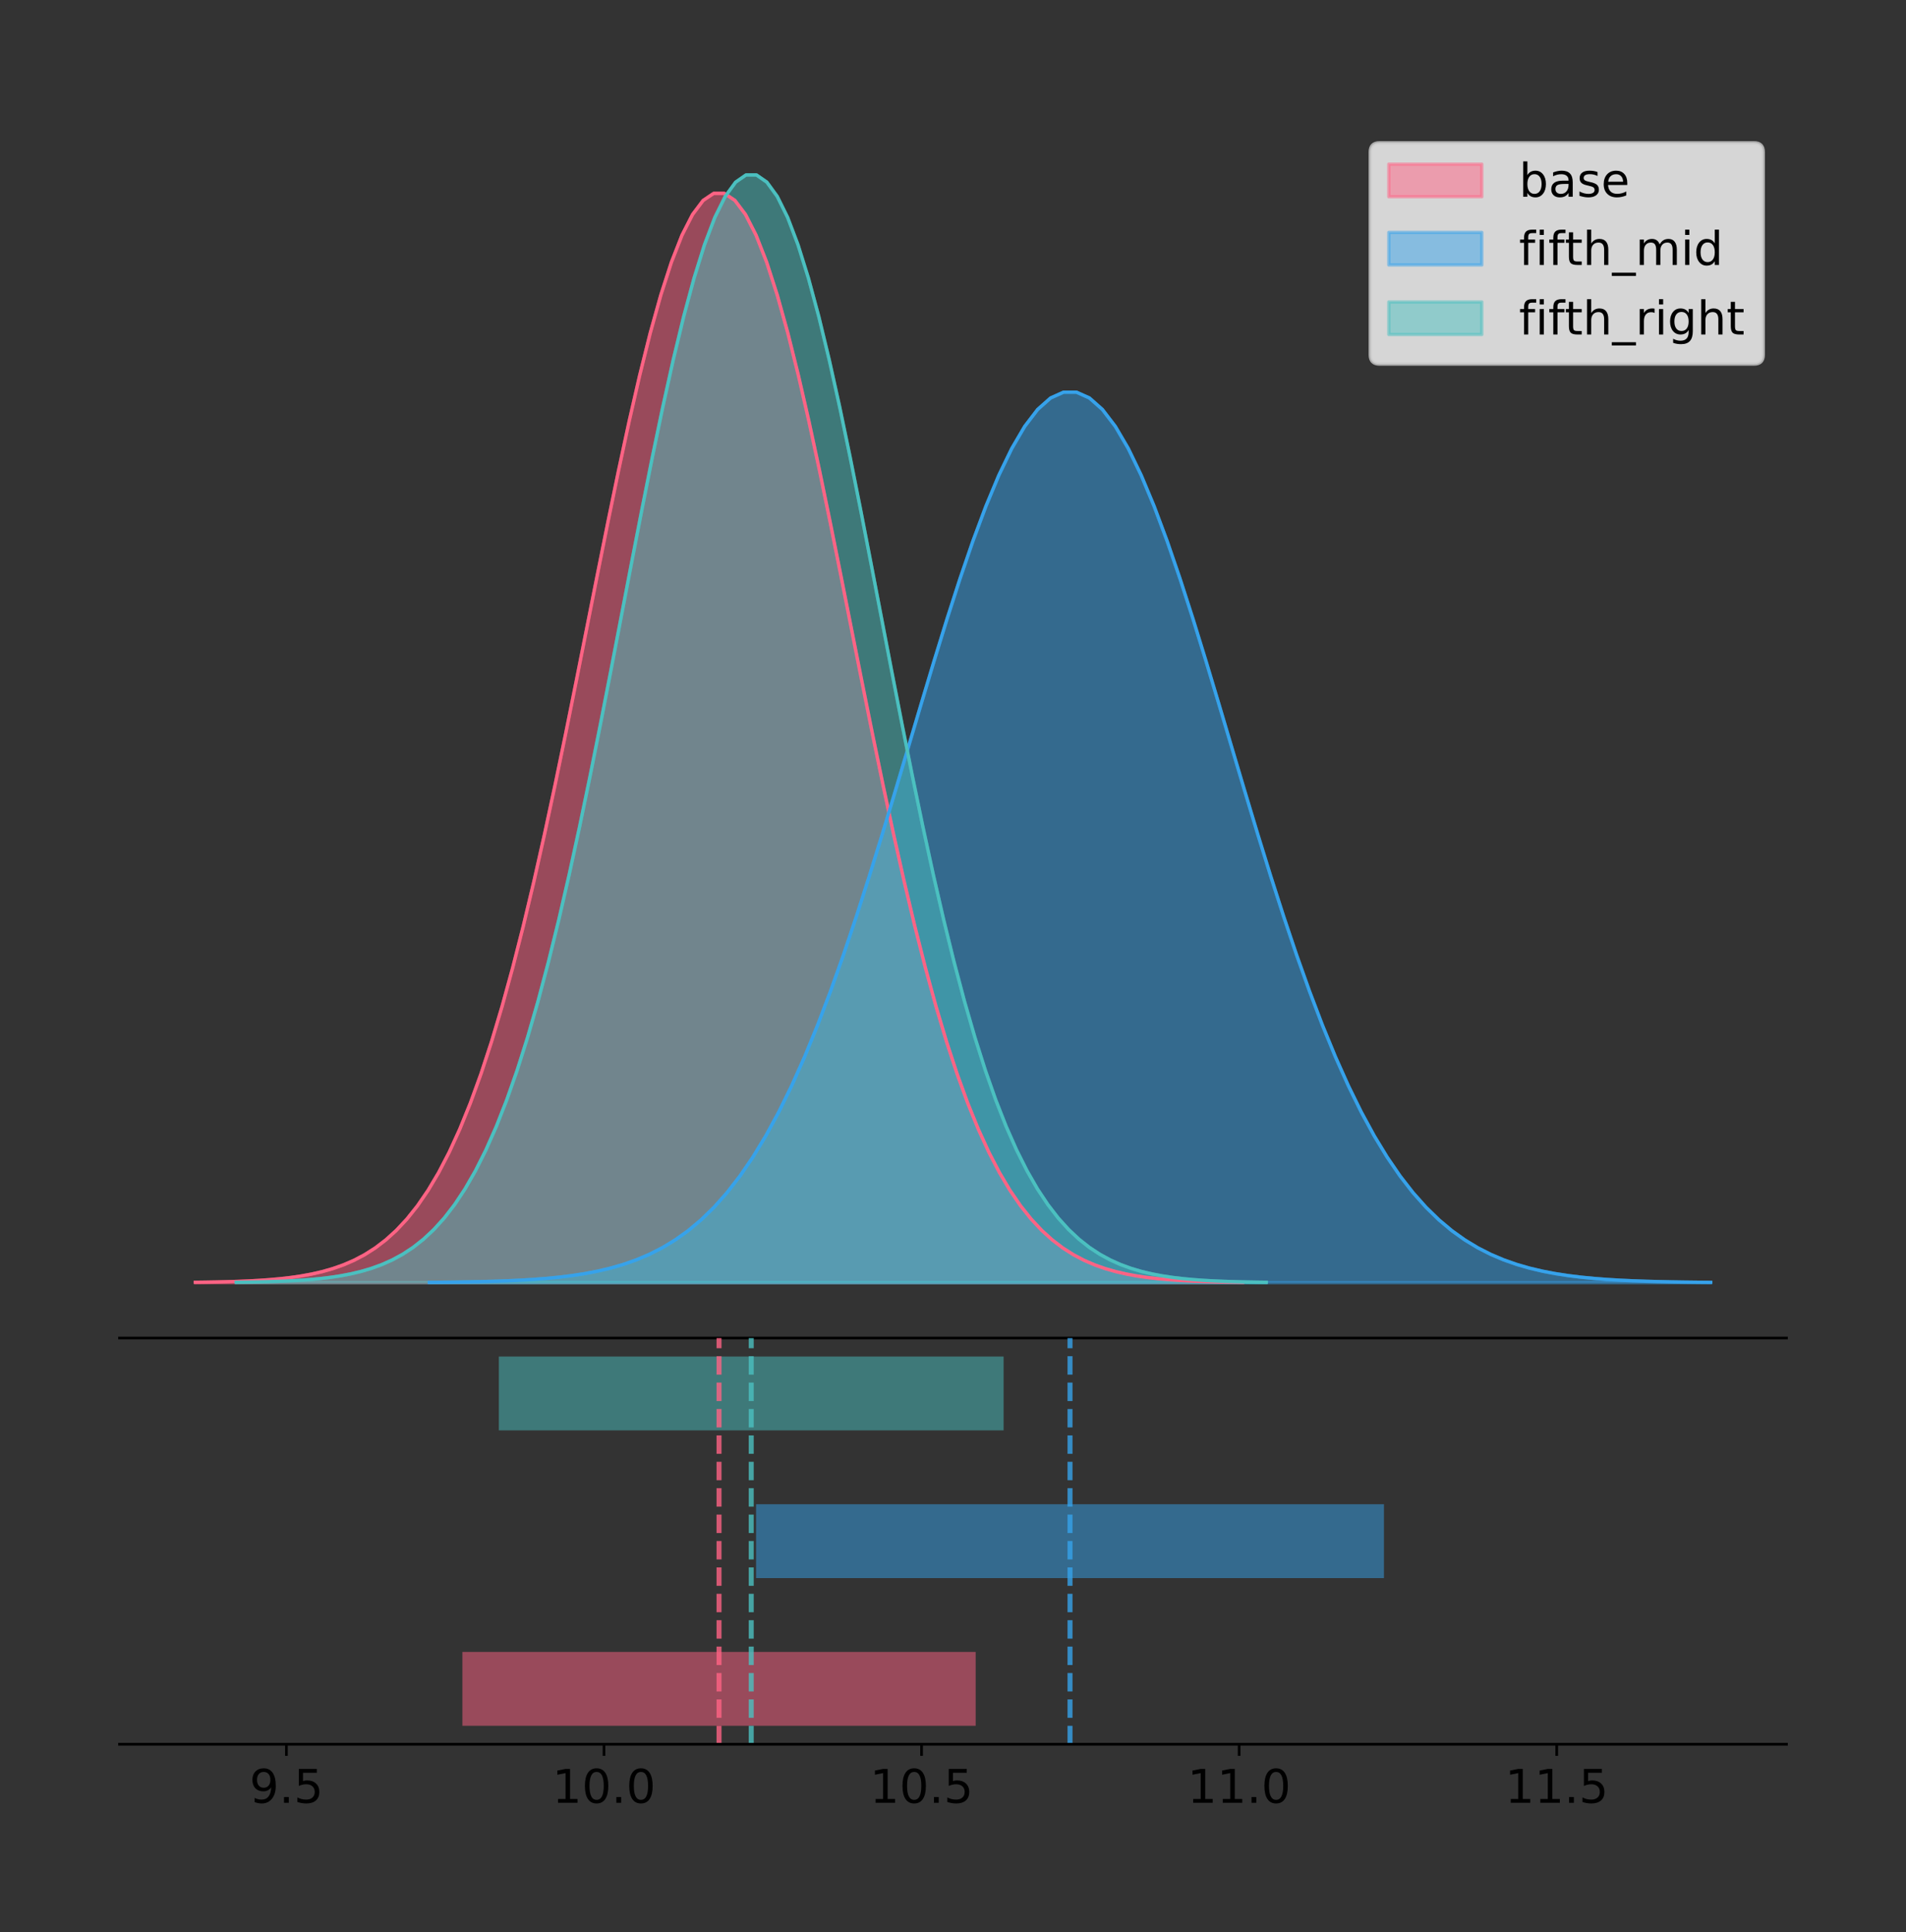 <?xml version="1.0" encoding="utf-8" standalone="no"?>
<!DOCTYPE svg PUBLIC "-//W3C//DTD SVG 1.1//EN"
  "http://www.w3.org/Graphics/SVG/1.1/DTD/svg11.dtd">
<!-- Created with matplotlib (https://matplotlib.org/) -->
<svg height="581.789pt" version="1.1" viewBox="0 0 574.2 581.789" width="574.2pt" xmlns="http://www.w3.org/2000/svg" xmlns:xlink="http://www.w3.org/1999/xlink">
 <rect x="0" y="0" width="574.2" height="581.789" fill="#333333" stroke="none"/>
 <defs>
  <style type="text/css">
*{stroke-linecap:butt;stroke-linejoin:round;}
  </style>
 </defs>
 <g id="figure_1">
  <g id="patch_1">
   <path d="M 0 581.789 
L 574.2 581.789 
L 574.2 0 
L 0 0 
z
" style="fill:none;"/>
  </g>
  <g id="axes_1">
   <g id="patch_2">
    <path d="M 36 402.93 
L 538.2 402.93 
L 538.2 36 
L 36 36 
z
" style="fill:none;"/>
   </g>
   <g id="PolyCollection_1">
    <defs>
     <path d="M 58.827 -195.538 
L 58.827 -195.648 
L 62.015 -195.69 
L 65.203 -195.746 
L 68.39 -195.82 
L 71.578 -195.919 
L 74.765 -196.049 
L 77.953 -196.219 
L 81.141 -196.44 
L 84.328 -196.724 
L 87.516 -197.088 
L 90.703 -197.551 
L 93.891 -198.135 
L 97.079 -198.867 
L 100.266 -199.776 
L 103.454 -200.9 
L 106.642 -202.276 
L 109.829 -203.951 
L 113.017 -205.974 
L 116.204 -208.4 
L 119.392 -211.286 
L 122.58 -214.693 
L 125.767 -218.687 
L 128.955 -223.331 
L 132.142 -228.69 
L 135.33 -234.824 
L 138.518 -241.791 
L 141.705 -249.639 
L 144.893 -258.406 
L 148.081 -268.118 
L 151.268 -278.786 
L 154.456 -290.4 
L 157.643 -302.931 
L 160.831 -316.325 
L 164.019 -330.506 
L 167.206 -345.371 
L 170.394 -360.79 
L 173.581 -376.609 
L 176.769 -392.651 
L 179.957 -408.718 
L 183.144 -424.594 
L 186.332 -440.05 
L 189.52 -454.851 
L 192.707 -468.757 
L 195.895 -481.536 
L 199.082 -492.964 
L 202.27 -502.835 
L 205.458 -510.967 
L 208.645 -517.207 
L 211.833 -521.436 
L 215.02 -523.571 
L 218.208 -523.571 
L 221.396 -521.436 
L 224.583 -517.207 
L 227.771 -510.967 
L 230.959 -502.835 
L 234.146 -492.964 
L 237.334 -481.536 
L 240.521 -468.757 
L 243.709 -454.851 
L 246.897 -440.05 
L 250.084 -424.594 
L 253.272 -408.718 
L 256.459 -392.651 
L 259.647 -376.609 
L 262.835 -360.79 
L 266.022 -345.371 
L 269.21 -330.506 
L 272.398 -316.325 
L 275.585 -302.931 
L 278.773 -290.4 
L 281.96 -278.786 
L 285.148 -268.118 
L 288.336 -258.406 
L 291.523 -249.639 
L 294.711 -241.791 
L 297.898 -234.824 
L 301.086 -228.69 
L 304.274 -223.331 
L 307.461 -218.687 
L 310.649 -214.693 
L 313.837 -211.286 
L 317.024 -208.4 
L 320.212 -205.974 
L 323.399 -203.951 
L 326.587 -202.276 
L 329.775 -200.9 
L 332.962 -199.776 
L 336.15 -198.867 
L 339.337 -198.135 
L 342.525 -197.551 
L 345.713 -197.088 
L 348.9 -196.724 
L 352.088 -196.44 
L 355.276 -196.219 
L 358.463 -196.049 
L 361.651 -195.919 
L 364.838 -195.82 
L 368.026 -195.746 
L 371.214 -195.69 
L 374.401 -195.648 
L 374.401 -195.538 
L 374.401 -195.538 
L 371.214 -195.538 
L 368.026 -195.538 
L 364.838 -195.538 
L 361.651 -195.538 
L 358.463 -195.538 
L 355.276 -195.538 
L 352.088 -195.538 
L 348.9 -195.538 
L 345.713 -195.538 
L 342.525 -195.538 
L 339.337 -195.538 
L 336.15 -195.538 
L 332.962 -195.538 
L 329.775 -195.538 
L 326.587 -195.538 
L 323.399 -195.538 
L 320.212 -195.538 
L 317.024 -195.538 
L 313.837 -195.538 
L 310.649 -195.538 
L 307.461 -195.538 
L 304.274 -195.538 
L 301.086 -195.538 
L 297.898 -195.538 
L 294.711 -195.538 
L 291.523 -195.538 
L 288.336 -195.538 
L 285.148 -195.538 
L 281.96 -195.538 
L 278.773 -195.538 
L 275.585 -195.538 
L 272.398 -195.538 
L 269.21 -195.538 
L 266.022 -195.538 
L 262.835 -195.538 
L 259.647 -195.538 
L 256.459 -195.538 
L 253.272 -195.538 
L 250.084 -195.538 
L 246.897 -195.538 
L 243.709 -195.538 
L 240.521 -195.538 
L 237.334 -195.538 
L 234.146 -195.538 
L 230.959 -195.538 
L 227.771 -195.538 
L 224.583 -195.538 
L 221.396 -195.538 
L 218.208 -195.538 
L 215.02 -195.538 
L 211.833 -195.538 
L 208.645 -195.538 
L 205.458 -195.538 
L 202.27 -195.538 
L 199.082 -195.538 
L 195.895 -195.538 
L 192.707 -195.538 
L 189.52 -195.538 
L 186.332 -195.538 
L 183.144 -195.538 
L 179.957 -195.538 
L 176.769 -195.538 
L 173.581 -195.538 
L 170.394 -195.538 
L 167.206 -195.538 
L 164.019 -195.538 
L 160.831 -195.538 
L 157.643 -195.538 
L 154.456 -195.538 
L 151.268 -195.538 
L 148.081 -195.538 
L 144.893 -195.538 
L 141.705 -195.538 
L 138.518 -195.538 
L 135.33 -195.538 
L 132.142 -195.538 
L 128.955 -195.538 
L 125.767 -195.538 
L 122.58 -195.538 
L 119.392 -195.538 
L 116.204 -195.538 
L 113.017 -195.538 
L 109.829 -195.538 
L 106.642 -195.538 
L 103.454 -195.538 
L 100.266 -195.538 
L 97.079 -195.538 
L 93.891 -195.538 
L 90.703 -195.538 
L 87.516 -195.538 
L 84.328 -195.538 
L 81.141 -195.538 
L 77.953 -195.538 
L 74.765 -195.538 
L 71.578 -195.538 
L 68.39 -195.538 
L 65.203 -195.538 
L 62.015 -195.538 
L 58.827 -195.538 
z
" id="m146ddd9553" style="stroke:#ff6384;stroke-opacity:0.5;"/>
    </defs>
    <g clip-path="url(#pda1a233074)">
     <use style="fill:#ff6384;fill-opacity:0.5;stroke:#ff6384;stroke-opacity:0.5;" x="0" xlink:href="#m146ddd9553" y="581.789"/>
    </g>
   </g>
   <g id="PolyCollection_2">
    <defs>
     <path d="M 129.33 -195.538 
L 129.33 -195.628 
L 133.23 -195.662 
L 137.129 -195.708 
L 141.028 -195.769 
L 144.928 -195.849 
L 148.827 -195.956 
L 152.727 -196.095 
L 156.626 -196.275 
L 160.525 -196.508 
L 164.425 -196.805 
L 168.324 -197.184 
L 172.224 -197.661 
L 176.123 -198.259 
L 180.023 -199.003 
L 183.922 -199.921 
L 187.821 -201.046 
L 191.721 -202.416 
L 195.62 -204.069 
L 199.52 -206.052 
L 203.419 -208.411 
L 207.319 -211.197 
L 211.218 -214.461 
L 215.117 -218.258 
L 219.017 -222.638 
L 222.916 -227.653 
L 226.816 -233.348 
L 230.715 -239.763 
L 234.614 -246.93 
L 238.514 -254.87 
L 242.413 -263.59 
L 246.313 -273.084 
L 250.212 -283.327 
L 254.112 -294.277 
L 258.011 -305.869 
L 261.91 -318.02 
L 265.81 -330.624 
L 269.709 -343.556 
L 273.609 -356.67 
L 277.508 -369.804 
L 281.407 -382.782 
L 285.307 -395.417 
L 289.206 -407.516 
L 293.106 -418.883 
L 297.005 -429.329 
L 300.905 -438.671 
L 304.804 -446.74 
L 308.703 -453.388 
L 312.603 -458.489 
L 316.502 -461.946 
L 320.402 -463.691 
L 324.301 -463.691 
L 328.201 -461.946 
L 332.1 -458.489 
L 335.999 -453.388 
L 339.899 -446.74 
L 343.798 -438.671 
L 347.698 -429.329 
L 351.597 -418.883 
L 355.496 -407.516 
L 359.396 -395.417 
L 363.295 -382.782 
L 367.195 -369.804 
L 371.094 -356.67 
L 374.994 -343.556 
L 378.893 -330.624 
L 382.792 -318.02 
L 386.692 -305.869 
L 390.591 -294.277 
L 394.491 -283.327 
L 398.39 -273.084 
L 402.29 -263.59 
L 406.189 -254.87 
L 410.088 -246.93 
L 413.988 -239.763 
L 417.887 -233.348 
L 421.787 -227.653 
L 425.686 -222.638 
L 429.585 -218.258 
L 433.485 -214.461 
L 437.384 -211.197 
L 441.284 -208.411 
L 445.183 -206.052 
L 449.083 -204.069 
L 452.982 -202.416 
L 456.881 -201.046 
L 460.781 -199.921 
L 464.68 -199.003 
L 468.58 -198.259 
L 472.479 -197.661 
L 476.379 -197.184 
L 480.278 -196.805 
L 484.177 -196.508 
L 488.077 -196.275 
L 491.976 -196.095 
L 495.876 -195.956 
L 499.775 -195.849 
L 503.674 -195.769 
L 507.574 -195.708 
L 511.473 -195.662 
L 515.373 -195.628 
L 515.373 -195.538 
L 515.373 -195.538 
L 511.473 -195.538 
L 507.574 -195.538 
L 503.674 -195.538 
L 499.775 -195.538 
L 495.876 -195.538 
L 491.976 -195.538 
L 488.077 -195.538 
L 484.177 -195.538 
L 480.278 -195.538 
L 476.379 -195.538 
L 472.479 -195.538 
L 468.58 -195.538 
L 464.68 -195.538 
L 460.781 -195.538 
L 456.881 -195.538 
L 452.982 -195.538 
L 449.083 -195.538 
L 445.183 -195.538 
L 441.284 -195.538 
L 437.384 -195.538 
L 433.485 -195.538 
L 429.585 -195.538 
L 425.686 -195.538 
L 421.787 -195.538 
L 417.887 -195.538 
L 413.988 -195.538 
L 410.088 -195.538 
L 406.189 -195.538 
L 402.29 -195.538 
L 398.39 -195.538 
L 394.491 -195.538 
L 390.591 -195.538 
L 386.692 -195.538 
L 382.792 -195.538 
L 378.893 -195.538 
L 374.994 -195.538 
L 371.094 -195.538 
L 367.195 -195.538 
L 363.295 -195.538 
L 359.396 -195.538 
L 355.496 -195.538 
L 351.597 -195.538 
L 347.698 -195.538 
L 343.798 -195.538 
L 339.899 -195.538 
L 335.999 -195.538 
L 332.1 -195.538 
L 328.201 -195.538 
L 324.301 -195.538 
L 320.402 -195.538 
L 316.502 -195.538 
L 312.603 -195.538 
L 308.703 -195.538 
L 304.804 -195.538 
L 300.905 -195.538 
L 297.005 -195.538 
L 293.106 -195.538 
L 289.206 -195.538 
L 285.307 -195.538 
L 281.407 -195.538 
L 277.508 -195.538 
L 273.609 -195.538 
L 269.709 -195.538 
L 265.81 -195.538 
L 261.91 -195.538 
L 258.011 -195.538 
L 254.112 -195.538 
L 250.212 -195.538 
L 246.313 -195.538 
L 242.413 -195.538 
L 238.514 -195.538 
L 234.614 -195.538 
L 230.715 -195.538 
L 226.816 -195.538 
L 222.916 -195.538 
L 219.017 -195.538 
L 215.117 -195.538 
L 211.218 -195.538 
L 207.319 -195.538 
L 203.419 -195.538 
L 199.52 -195.538 
L 195.62 -195.538 
L 191.721 -195.538 
L 187.821 -195.538 
L 183.922 -195.538 
L 180.023 -195.538 
L 176.123 -195.538 
L 172.224 -195.538 
L 168.324 -195.538 
L 164.425 -195.538 
L 160.525 -195.538 
L 156.626 -195.538 
L 152.727 -195.538 
L 148.827 -195.538 
L 144.928 -195.538 
L 141.028 -195.538 
L 137.129 -195.538 
L 133.23 -195.538 
L 129.33 -195.538 
z
" id="mbc7cc865a7" style="stroke:#36a2eb;stroke-opacity:0.5;"/>
    </defs>
    <g clip-path="url(#pda1a233074)">
     <use style="fill:#36a2eb;fill-opacity:0.5;stroke:#36a2eb;stroke-opacity:0.5;" x="0" xlink:href="#mbc7cc865a7" y="581.789"/>
    </g>
   </g>
   <g id="PolyCollection_3">
    <defs>
     <path d="M 71.149 -195.538 
L 71.149 -195.65 
L 74.284 -195.692 
L 77.418 -195.749 
L 80.553 -195.825 
L 83.688 -195.925 
L 86.822 -196.058 
L 89.957 -196.23 
L 93.092 -196.455 
L 96.226 -196.744 
L 99.361 -197.115 
L 102.496 -197.585 
L 105.63 -198.179 
L 108.765 -198.923 
L 111.9 -199.848 
L 115.035 -200.99 
L 118.169 -202.39 
L 121.304 -204.093 
L 124.439 -206.151 
L 127.573 -208.617 
L 130.708 -211.552 
L 133.843 -215.017 
L 136.977 -219.078 
L 140.112 -223.801 
L 143.247 -229.25 
L 146.381 -235.488 
L 149.516 -242.572 
L 152.651 -250.552 
L 155.785 -259.468 
L 158.92 -269.344 
L 162.055 -280.192 
L 165.189 -292.002 
L 168.324 -304.744 
L 171.459 -318.365 
L 174.593 -332.786 
L 177.728 -347.901 
L 180.863 -363.58 
L 183.997 -379.667 
L 187.132 -395.98 
L 190.267 -412.318 
L 193.401 -428.462 
L 196.536 -444.18 
L 199.671 -459.23 
L 202.805 -473.372 
L 205.94 -486.366 
L 209.075 -497.987 
L 212.209 -508.025 
L 215.344 -516.294 
L 218.479 -522.64 
L 221.613 -526.94 
L 224.748 -529.111 
L 227.883 -529.111 
L 231.017 -526.94 
L 234.152 -522.64 
L 237.287 -516.294 
L 240.421 -508.025 
L 243.556 -497.987 
L 246.691 -486.366 
L 249.825 -473.372 
L 252.96 -459.23 
L 256.095 -444.18 
L 259.23 -428.462 
L 262.364 -412.318 
L 265.499 -395.98 
L 268.634 -379.667 
L 271.768 -363.58 
L 274.903 -347.901 
L 278.038 -332.786 
L 281.172 -318.365 
L 284.307 -304.744 
L 287.442 -292.002 
L 290.576 -280.192 
L 293.711 -269.344 
L 296.846 -259.468 
L 299.98 -250.552 
L 303.115 -242.572 
L 306.25 -235.488 
L 309.384 -229.25 
L 312.519 -223.801 
L 315.654 -219.078 
L 318.788 -215.017 
L 321.923 -211.552 
L 325.058 -208.617 
L 328.192 -206.151 
L 331.327 -204.093 
L 334.462 -202.39 
L 337.596 -200.99 
L 340.731 -199.848 
L 343.866 -198.923 
L 347 -198.179 
L 350.135 -197.585 
L 353.27 -197.115 
L 356.404 -196.744 
L 359.539 -196.455 
L 362.674 -196.23 
L 365.808 -196.058 
L 368.943 -195.925 
L 372.078 -195.825 
L 375.212 -195.749 
L 378.347 -195.692 
L 381.482 -195.65 
L 381.482 -195.538 
L 381.482 -195.538 
L 378.347 -195.538 
L 375.212 -195.538 
L 372.078 -195.538 
L 368.943 -195.538 
L 365.808 -195.538 
L 362.674 -195.538 
L 359.539 -195.538 
L 356.404 -195.538 
L 353.27 -195.538 
L 350.135 -195.538 
L 347 -195.538 
L 343.866 -195.538 
L 340.731 -195.538 
L 337.596 -195.538 
L 334.462 -195.538 
L 331.327 -195.538 
L 328.192 -195.538 
L 325.058 -195.538 
L 321.923 -195.538 
L 318.788 -195.538 
L 315.654 -195.538 
L 312.519 -195.538 
L 309.384 -195.538 
L 306.25 -195.538 
L 303.115 -195.538 
L 299.98 -195.538 
L 296.846 -195.538 
L 293.711 -195.538 
L 290.576 -195.538 
L 287.442 -195.538 
L 284.307 -195.538 
L 281.172 -195.538 
L 278.038 -195.538 
L 274.903 -195.538 
L 271.768 -195.538 
L 268.634 -195.538 
L 265.499 -195.538 
L 262.364 -195.538 
L 259.23 -195.538 
L 256.095 -195.538 
L 252.96 -195.538 
L 249.825 -195.538 
L 246.691 -195.538 
L 243.556 -195.538 
L 240.421 -195.538 
L 237.287 -195.538 
L 234.152 -195.538 
L 231.017 -195.538 
L 227.883 -195.538 
L 224.748 -195.538 
L 221.613 -195.538 
L 218.479 -195.538 
L 215.344 -195.538 
L 212.209 -195.538 
L 209.075 -195.538 
L 205.94 -195.538 
L 202.805 -195.538 
L 199.671 -195.538 
L 196.536 -195.538 
L 193.401 -195.538 
L 190.267 -195.538 
L 187.132 -195.538 
L 183.997 -195.538 
L 180.863 -195.538 
L 177.728 -195.538 
L 174.593 -195.538 
L 171.459 -195.538 
L 168.324 -195.538 
L 165.189 -195.538 
L 162.055 -195.538 
L 158.92 -195.538 
L 155.785 -195.538 
L 152.651 -195.538 
L 149.516 -195.538 
L 146.381 -195.538 
L 143.247 -195.538 
L 140.112 -195.538 
L 136.977 -195.538 
L 133.843 -195.538 
L 130.708 -195.538 
L 127.573 -195.538 
L 124.439 -195.538 
L 121.304 -195.538 
L 118.169 -195.538 
L 115.035 -195.538 
L 111.9 -195.538 
L 108.765 -195.538 
L 105.63 -195.538 
L 102.496 -195.538 
L 99.361 -195.538 
L 96.226 -195.538 
L 93.092 -195.538 
L 89.957 -195.538 
L 86.822 -195.538 
L 83.688 -195.538 
L 80.553 -195.538 
L 77.418 -195.538 
L 74.284 -195.538 
L 71.149 -195.538 
z
" id="m410c69970b" style="stroke:#4bc0c0;stroke-opacity:0.5;"/>
    </defs>
    <g clip-path="url(#pda1a233074)">
     <use style="fill:#4bc0c0;fill-opacity:0.5;stroke:#4bc0c0;stroke-opacity:0.5;" x="0" xlink:href="#m410c69970b" y="581.789"/>
    </g>
   </g>
   <g id="line2d_1">
    <path clip-path="url(#pda1a233074)" d="M 58.827 386.141 
L 62.015 386.1 
L 65.203 386.044 
L 68.39 385.969 
L 71.578 385.871 
L 74.765 385.74 
L 77.953 385.57 
L 81.141 385.35 
L 84.328 385.065 
L 87.516 384.701 
L 90.703 384.238 
L 93.891 383.654 
L 97.079 382.923 
L 100.266 382.013 
L 103.454 380.89 
L 106.642 379.513 
L 109.829 377.838 
L 113.017 375.815 
L 116.204 373.39 
L 119.392 370.504 
L 122.58 367.096 
L 125.767 363.102 
L 128.955 358.458 
L 132.142 353.099 
L 135.33 346.965 
L 138.518 339.998 
L 141.705 332.151 
L 144.893 323.383 
L 148.081 313.671 
L 151.268 303.003 
L 154.456 291.389 
L 157.643 278.859 
L 160.831 265.464 
L 164.019 251.283 
L 167.206 236.419 
L 170.394 221 
L 173.581 205.181 
L 176.769 189.138 
L 179.957 173.071 
L 183.144 157.196 
L 186.332 141.739 
L 189.52 126.939 
L 192.707 113.032 
L 195.895 100.254 
L 199.082 88.826 
L 202.27 78.955 
L 205.458 70.822 
L 208.645 64.582 
L 211.833 60.354 
L 215.02 58.219 
L 218.208 58.219 
L 221.396 60.354 
L 224.583 64.582 
L 227.771 70.822 
L 230.959 78.955 
L 234.146 88.826 
L 237.334 100.254 
L 240.521 113.032 
L 243.709 126.939 
L 246.897 141.739 
L 250.084 157.196 
L 253.272 173.071 
L 256.459 189.138 
L 259.647 205.181 
L 262.835 221 
L 266.022 236.419 
L 269.21 251.283 
L 272.398 265.464 
L 275.585 278.859 
L 278.773 291.389 
L 281.96 303.003 
L 285.148 313.671 
L 288.336 323.383 
L 291.523 332.151 
L 294.711 339.998 
L 297.898 346.965 
L 301.086 353.099 
L 304.274 358.458 
L 307.461 363.102 
L 310.649 367.096 
L 313.837 370.504 
L 317.024 373.39 
L 320.212 375.815 
L 323.399 377.838 
L 326.587 379.513 
L 329.775 380.89 
L 332.962 382.013 
L 336.15 382.923 
L 339.337 383.654 
L 342.525 384.238 
L 345.713 384.701 
L 348.9 385.065 
L 352.088 385.35 
L 355.276 385.57 
L 358.463 385.74 
L 361.651 385.871 
L 364.838 385.969 
L 368.026 386.044 
L 371.214 386.1 
L 374.401 386.141 
" style="fill:none;stroke:#ff6384;stroke-linecap:square;"/>
   </g>
   <g id="line2d_2">
    <path clip-path="url(#pda1a233074)" d="M 129.33 386.161 
L 133.23 386.127 
L 137.129 386.082 
L 141.028 386.021 
L 144.928 385.94 
L 148.827 385.834 
L 152.727 385.695 
L 156.626 385.514 
L 160.525 385.282 
L 164.425 384.984 
L 168.324 384.606 
L 172.224 384.128 
L 176.123 383.53 
L 180.023 382.787 
L 183.922 381.869 
L 187.821 380.743 
L 191.721 379.374 
L 195.62 377.72 
L 199.52 375.737 
L 203.419 373.378 
L 207.319 370.593 
L 211.218 367.328 
L 215.117 363.532 
L 219.017 359.151 
L 222.916 354.136 
L 226.816 348.441 
L 230.715 342.026 
L 234.614 334.859 
L 238.514 326.92 
L 242.413 318.2 
L 246.313 308.706 
L 250.212 298.462 
L 254.112 287.513 
L 258.011 275.92 
L 261.91 263.769 
L 265.81 251.165 
L 269.709 238.233 
L 273.609 225.12 
L 277.508 211.986 
L 281.407 199.008 
L 285.307 186.373 
L 289.206 174.274 
L 293.106 162.906 
L 297.005 152.46 
L 300.905 143.118 
L 304.804 135.049 
L 308.703 128.401 
L 312.603 123.3 
L 316.502 119.844 
L 320.402 118.098 
L 324.301 118.098 
L 328.201 119.844 
L 332.1 123.3 
L 335.999 128.401 
L 339.899 135.049 
L 343.798 143.118 
L 347.698 152.46 
L 351.597 162.906 
L 355.496 174.274 
L 359.396 186.373 
L 363.295 199.008 
L 367.195 211.986 
L 371.094 225.12 
L 374.994 238.233 
L 378.893 251.165 
L 382.792 263.769 
L 386.692 275.92 
L 390.591 287.513 
L 394.491 298.462 
L 398.39 308.706 
L 402.29 318.2 
L 406.189 326.92 
L 410.088 334.859 
L 413.988 342.026 
L 417.887 348.441 
L 421.787 354.136 
L 425.686 359.151 
L 429.585 363.532 
L 433.485 367.328 
L 437.384 370.593 
L 441.284 373.378 
L 445.183 375.737 
L 449.083 377.72 
L 452.982 379.374 
L 456.881 380.743 
L 460.781 381.869 
L 464.68 382.787 
L 468.58 383.53 
L 472.479 384.128 
L 476.379 384.606 
L 480.278 384.984 
L 484.177 385.282 
L 488.077 385.514 
L 491.976 385.695 
L 495.876 385.834 
L 499.775 385.94 
L 503.674 386.021 
L 507.574 386.082 
L 511.473 386.127 
L 515.373 386.161 
" style="fill:none;stroke:#36a2eb;stroke-linecap:square;"/>
   </g>
   <g id="line2d_3">
    <path clip-path="url(#pda1a233074)" d="M 71.149 386.139 
L 74.284 386.097 
L 77.418 386.04 
L 80.553 385.965 
L 83.688 385.864 
L 86.822 385.732 
L 89.957 385.559 
L 93.092 385.334 
L 96.226 385.045 
L 99.361 384.675 
L 102.496 384.204 
L 105.63 383.61 
L 108.765 382.867 
L 111.9 381.941 
L 115.035 380.799 
L 118.169 379.399 
L 121.304 377.696 
L 124.439 375.639 
L 127.573 373.172 
L 130.708 370.238 
L 133.843 366.772 
L 136.977 362.711 
L 140.112 357.989 
L 143.247 352.539 
L 146.381 346.301 
L 149.516 339.217 
L 152.651 331.237 
L 155.785 322.322 
L 158.92 312.445 
L 162.055 301.597 
L 165.189 289.787 
L 168.324 277.045 
L 171.459 263.424 
L 174.593 249.004 
L 177.728 233.888 
L 180.863 218.209 
L 183.997 202.123 
L 187.132 185.809 
L 190.267 169.471 
L 193.401 153.327 
L 196.536 137.61 
L 199.671 122.559 
L 202.805 108.418 
L 205.94 95.423 
L 209.075 83.803 
L 212.209 73.765 
L 215.344 65.495 
L 218.479 59.15 
L 221.613 54.85 
L 224.748 52.679 
L 227.883 52.679 
L 231.017 54.85 
L 234.152 59.15 
L 237.287 65.495 
L 240.421 73.765 
L 243.556 83.803 
L 246.691 95.423 
L 249.825 108.418 
L 252.96 122.559 
L 256.095 137.61 
L 259.23 153.327 
L 262.364 169.471 
L 265.499 185.809 
L 268.634 202.123 
L 271.768 218.209 
L 274.903 233.888 
L 278.038 249.004 
L 281.172 263.424 
L 284.307 277.045 
L 287.442 289.787 
L 290.576 301.597 
L 293.711 312.445 
L 296.846 322.322 
L 299.98 331.237 
L 303.115 339.217 
L 306.25 346.301 
L 309.384 352.539 
L 312.519 357.989 
L 315.654 362.711 
L 318.788 366.772 
L 321.923 370.238 
L 325.058 373.172 
L 328.192 375.639 
L 331.327 377.696 
L 334.462 379.399 
L 337.596 380.799 
L 340.731 381.941 
L 343.866 382.867 
L 347 383.61 
L 350.135 384.204 
L 353.27 384.675 
L 356.404 385.045 
L 359.539 385.334 
L 362.674 385.559 
L 365.808 385.732 
L 368.943 385.864 
L 372.078 385.965 
L 375.212 386.04 
L 378.347 386.097 
L 381.482 386.139 
" style="fill:none;stroke:#4bc0c0;stroke-linecap:square;"/>
   </g>
   <g id="patch_3">
    <path d="M 36 402.93 
L 538.2 402.93 
" style="fill:none;stroke:#000000;stroke-linecap:square;stroke-linejoin:miter;stroke-width:0.8;"/>
   </g>
   <g id="legend_1">
    <g id="patch_4">
     <path d="M 415.602 109.627 
L 528.4 109.627 
Q 531.2 109.627 531.2 106.827 
L 531.2 45.8 
Q 531.2 43 528.4 43 
L 415.602 43 
Q 412.802 43 412.802 45.8 
L 412.802 106.827 
Q 412.802 109.627 415.602 109.627 
z
" style="fill:#ffffff;opacity:0.8;stroke:#cccccc;stroke-linejoin:miter;"/>
    </g>
    <g id="patch_5">
     <path d="M 418.402 59.238 
L 446.402 59.238 
L 446.402 49.438 
L 418.402 49.438 
z
" style="fill:#ff6384;opacity:0.5;stroke:#ff6384;stroke-linejoin:miter;"/>
    </g>
    <g id="text_1">
     <!-- base -->
     <defs>
      <path d="M 48.688 27.297 
Q 48.688 37.203 44.609 42.844 
Q 40.531 48.484 33.406 48.484 
Q 26.266 48.484 22.188 42.844 
Q 18.109 37.203 18.109 27.297 
Q 18.109 17.391 22.188 11.75 
Q 26.266 6.109 33.406 6.109 
Q 40.531 6.109 44.609 11.75 
Q 48.688 17.391 48.688 27.297 
z
M 18.109 46.391 
Q 20.953 51.266 25.266 53.625 
Q 29.594 56 35.594 56 
Q 45.562 56 51.781 48.094 
Q 58.016 40.188 58.016 27.297 
Q 58.016 14.406 51.781 6.484 
Q 45.562 -1.422 35.594 -1.422 
Q 29.594 -1.422 25.266 0.953 
Q 20.953 3.328 18.109 8.203 
L 18.109 0 
L 9.078 0 
L 9.078 75.984 
L 18.109 75.984 
z
" id="DejaVuSans-98"/>
      <path d="M 34.281 27.484 
Q 23.391 27.484 19.188 25 
Q 14.984 22.516 14.984 16.5 
Q 14.984 11.719 18.141 8.906 
Q 21.297 6.109 26.703 6.109 
Q 34.188 6.109 38.703 11.406 
Q 43.219 16.703 43.219 25.484 
L 43.219 27.484 
z
M 52.203 31.203 
L 52.203 0 
L 43.219 0 
L 43.219 8.297 
Q 40.141 3.328 35.547 0.953 
Q 30.953 -1.422 24.312 -1.422 
Q 15.922 -1.422 10.953 3.297 
Q 6 8.016 6 15.922 
Q 6 25.141 12.172 29.828 
Q 18.359 34.516 30.609 34.516 
L 43.219 34.516 
L 43.219 35.406 
Q 43.219 41.609 39.141 45 
Q 35.062 48.391 27.688 48.391 
Q 23 48.391 18.547 47.266 
Q 14.109 46.141 10.016 43.891 
L 10.016 52.203 
Q 14.938 54.109 19.578 55.047 
Q 24.219 56 28.609 56 
Q 40.484 56 46.344 49.844 
Q 52.203 43.703 52.203 31.203 
z
" id="DejaVuSans-97"/>
      <path d="M 44.281 53.078 
L 44.281 44.578 
Q 40.484 46.531 36.375 47.5 
Q 32.281 48.484 27.875 48.484 
Q 21.188 48.484 17.844 46.438 
Q 14.5 44.391 14.5 40.281 
Q 14.5 37.156 16.891 35.375 
Q 19.281 33.594 26.516 31.984 
L 29.594 31.297 
Q 39.156 29.25 43.188 25.516 
Q 47.219 21.781 47.219 15.094 
Q 47.219 7.469 41.188 3.016 
Q 35.156 -1.422 24.609 -1.422 
Q 20.219 -1.422 15.453 -0.562 
Q 10.688 0.297 5.422 2 
L 5.422 11.281 
Q 10.406 8.688 15.234 7.391 
Q 20.062 6.109 24.812 6.109 
Q 31.156 6.109 34.562 8.281 
Q 37.984 10.453 37.984 14.406 
Q 37.984 18.062 35.516 20.016 
Q 33.062 21.969 24.703 23.781 
L 21.578 24.516 
Q 13.234 26.266 9.516 29.906 
Q 5.812 33.547 5.812 39.891 
Q 5.812 47.609 11.281 51.797 
Q 16.75 56 26.812 56 
Q 31.781 56 36.172 55.266 
Q 40.578 54.547 44.281 53.078 
z
" id="DejaVuSans-115"/>
      <path d="M 56.203 29.594 
L 56.203 25.203 
L 14.891 25.203 
Q 15.484 15.922 20.484 11.062 
Q 25.484 6.203 34.422 6.203 
Q 39.594 6.203 44.453 7.469 
Q 49.312 8.734 54.109 11.281 
L 54.109 2.781 
Q 49.266 0.734 44.188 -0.344 
Q 39.109 -1.422 33.891 -1.422 
Q 20.797 -1.422 13.156 6.188 
Q 5.516 13.812 5.516 26.812 
Q 5.516 40.234 12.766 48.109 
Q 20.016 56 32.328 56 
Q 43.359 56 49.781 48.891 
Q 56.203 41.797 56.203 29.594 
z
M 47.219 32.234 
Q 47.125 39.594 43.094 43.984 
Q 39.062 48.391 32.422 48.391 
Q 24.906 48.391 20.391 44.141 
Q 15.875 39.891 15.188 32.172 
z
" id="DejaVuSans-101"/>
     </defs>
     <g transform="translate(457.602 59.238)scale(0.14 -0.14)">
      <use xlink:href="#DejaVuSans-98"/>
      <use x="63.477" xlink:href="#DejaVuSans-97"/>
      <use x="124.756" xlink:href="#DejaVuSans-115"/>
      <use x="176.855" xlink:href="#DejaVuSans-101"/>
     </g>
    </g>
    <g id="patch_6">
     <path d="M 418.402 79.787 
L 446.402 79.787 
L 446.402 69.987 
L 418.402 69.987 
z
" style="fill:#36a2eb;opacity:0.5;stroke:#36a2eb;stroke-linejoin:miter;"/>
    </g>
    <g id="text_2">
     <!-- fifth_mid -->
     <defs>
      <path d="M 37.109 75.984 
L 37.109 68.5 
L 28.516 68.5 
Q 23.688 68.5 21.797 66.547 
Q 19.922 64.594 19.922 59.516 
L 19.922 54.688 
L 34.719 54.688 
L 34.719 47.703 
L 19.922 47.703 
L 19.922 0 
L 10.891 0 
L 10.891 47.703 
L 2.297 47.703 
L 2.297 54.688 
L 10.891 54.688 
L 10.891 58.5 
Q 10.891 67.625 15.141 71.797 
Q 19.391 75.984 28.609 75.984 
z
" id="DejaVuSans-102"/>
      <path d="M 9.422 54.688 
L 18.406 54.688 
L 18.406 0 
L 9.422 0 
z
M 9.422 75.984 
L 18.406 75.984 
L 18.406 64.594 
L 9.422 64.594 
z
" id="DejaVuSans-105"/>
      <path d="M 18.312 70.219 
L 18.312 54.688 
L 36.812 54.688 
L 36.812 47.703 
L 18.312 47.703 
L 18.312 18.016 
Q 18.312 11.328 20.141 9.422 
Q 21.969 7.516 27.594 7.516 
L 36.812 7.516 
L 36.812 0 
L 27.594 0 
Q 17.188 0 13.234 3.875 
Q 9.281 7.766 9.281 18.016 
L 9.281 47.703 
L 2.688 47.703 
L 2.688 54.688 
L 9.281 54.688 
L 9.281 70.219 
z
" id="DejaVuSans-116"/>
      <path d="M 54.891 33.016 
L 54.891 0 
L 45.906 0 
L 45.906 32.719 
Q 45.906 40.484 42.875 44.328 
Q 39.844 48.188 33.797 48.188 
Q 26.516 48.188 22.312 43.547 
Q 18.109 38.922 18.109 30.906 
L 18.109 0 
L 9.078 0 
L 9.078 75.984 
L 18.109 75.984 
L 18.109 46.188 
Q 21.344 51.125 25.703 53.562 
Q 30.078 56 35.797 56 
Q 45.219 56 50.047 50.172 
Q 54.891 44.344 54.891 33.016 
z
" id="DejaVuSans-104"/>
      <path d="M 50.984 -16.609 
L 50.984 -23.578 
L -0.984 -23.578 
L -0.984 -16.609 
z
" id="DejaVuSans-95"/>
      <path d="M 52 44.188 
Q 55.375 50.25 60.062 53.125 
Q 64.75 56 71.094 56 
Q 79.641 56 84.281 50.016 
Q 88.922 44.047 88.922 33.016 
L 88.922 0 
L 79.891 0 
L 79.891 32.719 
Q 79.891 40.578 77.094 44.375 
Q 74.312 48.188 68.609 48.188 
Q 61.625 48.188 57.562 43.547 
Q 53.516 38.922 53.516 30.906 
L 53.516 0 
L 44.484 0 
L 44.484 32.719 
Q 44.484 40.625 41.703 44.406 
Q 38.922 48.188 33.109 48.188 
Q 26.219 48.188 22.156 43.531 
Q 18.109 38.875 18.109 30.906 
L 18.109 0 
L 9.078 0 
L 9.078 54.688 
L 18.109 54.688 
L 18.109 46.188 
Q 21.188 51.219 25.484 53.609 
Q 29.781 56 35.688 56 
Q 41.656 56 45.828 52.969 
Q 50 49.953 52 44.188 
z
" id="DejaVuSans-109"/>
      <path d="M 45.406 46.391 
L 45.406 75.984 
L 54.391 75.984 
L 54.391 0 
L 45.406 0 
L 45.406 8.203 
Q 42.578 3.328 38.25 0.953 
Q 33.938 -1.422 27.875 -1.422 
Q 17.969 -1.422 11.734 6.484 
Q 5.516 14.406 5.516 27.297 
Q 5.516 40.188 11.734 48.094 
Q 17.969 56 27.875 56 
Q 33.938 56 38.25 53.625 
Q 42.578 51.266 45.406 46.391 
z
M 14.797 27.297 
Q 14.797 17.391 18.875 11.75 
Q 22.953 6.109 30.078 6.109 
Q 37.203 6.109 41.297 11.75 
Q 45.406 17.391 45.406 27.297 
Q 45.406 37.203 41.297 42.844 
Q 37.203 48.484 30.078 48.484 
Q 22.953 48.484 18.875 42.844 
Q 14.797 37.203 14.797 27.297 
z
" id="DejaVuSans-100"/>
     </defs>
     <g transform="translate(457.602 79.787)scale(0.14 -0.14)">
      <use xlink:href="#DejaVuSans-102"/>
      <use x="35.205" xlink:href="#DejaVuSans-105"/>
      <use x="62.988" xlink:href="#DejaVuSans-102"/>
      <use x="98.178" xlink:href="#DejaVuSans-116"/>
      <use x="137.387" xlink:href="#DejaVuSans-104"/>
      <use x="200.766" xlink:href="#DejaVuSans-95"/>
      <use x="250.766" xlink:href="#DejaVuSans-109"/>
      <use x="348.178" xlink:href="#DejaVuSans-105"/>
      <use x="375.961" xlink:href="#DejaVuSans-100"/>
     </g>
    </g>
    <g id="patch_7">
     <path d="M 418.402 100.726 
L 446.402 100.726 
L 446.402 90.926 
L 418.402 90.926 
z
" style="fill:#4bc0c0;opacity:0.5;stroke:#4bc0c0;stroke-linejoin:miter;"/>
    </g>
    <g id="text_3">
     <!-- fifth_right -->
     <defs>
      <path d="M 41.109 46.297 
Q 39.594 47.172 37.812 47.578 
Q 36.031 48 33.891 48 
Q 26.266 48 22.188 43.047 
Q 18.109 38.094 18.109 28.812 
L 18.109 0 
L 9.078 0 
L 9.078 54.688 
L 18.109 54.688 
L 18.109 46.188 
Q 20.953 51.172 25.484 53.578 
Q 30.031 56 36.531 56 
Q 37.453 56 38.578 55.875 
Q 39.703 55.766 41.062 55.516 
z
" id="DejaVuSans-114"/>
      <path d="M 45.406 27.984 
Q 45.406 37.75 41.375 43.109 
Q 37.359 48.484 30.078 48.484 
Q 22.859 48.484 18.828 43.109 
Q 14.797 37.75 14.797 27.984 
Q 14.797 18.266 18.828 12.891 
Q 22.859 7.516 30.078 7.516 
Q 37.359 7.516 41.375 12.891 
Q 45.406 18.266 45.406 27.984 
z
M 54.391 6.781 
Q 54.391 -7.172 48.188 -13.984 
Q 42 -20.797 29.203 -20.797 
Q 24.469 -20.797 20.266 -20.094 
Q 16.062 -19.391 12.109 -17.922 
L 12.109 -9.188 
Q 16.062 -11.328 19.922 -12.344 
Q 23.781 -13.375 27.781 -13.375 
Q 36.625 -13.375 41.016 -8.766 
Q 45.406 -4.156 45.406 5.172 
L 45.406 9.625 
Q 42.625 4.781 38.281 2.391 
Q 33.938 0 27.875 0 
Q 17.828 0 11.672 7.656 
Q 5.516 15.328 5.516 27.984 
Q 5.516 40.672 11.672 48.328 
Q 17.828 56 27.875 56 
Q 33.938 56 38.281 53.609 
Q 42.625 51.219 45.406 46.391 
L 45.406 54.688 
L 54.391 54.688 
z
" id="DejaVuSans-103"/>
     </defs>
     <g transform="translate(457.602 100.726)scale(0.14 -0.14)">
      <use xlink:href="#DejaVuSans-102"/>
      <use x="35.205" xlink:href="#DejaVuSans-105"/>
      <use x="62.988" xlink:href="#DejaVuSans-102"/>
      <use x="98.178" xlink:href="#DejaVuSans-116"/>
      <use x="137.387" xlink:href="#DejaVuSans-104"/>
      <use x="200.766" xlink:href="#DejaVuSans-95"/>
      <use x="250.766" xlink:href="#DejaVuSans-114"/>
      <use x="291.879" xlink:href="#DejaVuSans-105"/>
      <use x="319.662" xlink:href="#DejaVuSans-103"/>
      <use x="383.139" xlink:href="#DejaVuSans-104"/>
      <use x="446.518" xlink:href="#DejaVuSans-116"/>
     </g>
    </g>
   </g>
  </g>
  <g id="axes_2">
   <g id="patch_8">
    <path d="M 36 525.24 
L 538.2 525.24 
L 538.2 402.93 
L 36 402.93 
z
" style="fill:none;"/>
   </g>
   <g id="patch_9">
    <path clip-path="url(#p5ddda98477)" d="M 139.299 519.68 
L 293.93 519.68 
L 293.93 497.442 
L 139.299 497.442 
z
" style="fill:#ff6384;opacity:0.5;"/>
   </g>
   <g id="patch_10">
    <path clip-path="url(#p5ddda98477)" d="M 227.771 475.204 
L 416.932 475.204 
L 416.932 452.966 
L 227.771 452.966 
z
" style="fill:#36a2eb;opacity:0.5;"/>
   </g>
   <g id="patch_11">
    <path clip-path="url(#p5ddda98477)" d="M 150.284 430.728 
L 302.347 430.728 
L 302.347 408.49 
L 150.284 408.49 
z
" style="fill:#4bc0c0;opacity:0.5;"/>
   </g>
   <g id="matplotlib.axis_1">
    <g id="xtick_1">
     <g id="line2d_4">
      <defs>
       <path d="M 0 0 
L 0 3.5 
" id="m0249e7eaec" style="stroke:#000000;stroke-width:0.8;"/>
      </defs>
      <g>
       <use style="stroke:#000000;stroke-width:0.8;" x="86.289" xlink:href="#m0249e7eaec" y="525.24"/>
      </g>
     </g>
     <g id="text_4">
      <!-- 9.5 -->
      <defs>
       <path d="M 10.984 1.516 
L 10.984 10.5 
Q 14.703 8.734 18.5 7.812 
Q 22.312 6.891 25.984 6.891 
Q 35.75 6.891 40.891 13.453 
Q 46.047 20.016 46.781 33.406 
Q 43.953 29.203 39.594 26.953 
Q 35.25 24.703 29.984 24.703 
Q 19.047 24.703 12.672 31.312 
Q 6.297 37.938 6.297 49.422 
Q 6.297 60.641 12.938 67.422 
Q 19.578 74.219 30.609 74.219 
Q 43.266 74.219 49.922 64.516 
Q 56.594 54.828 56.594 36.375 
Q 56.594 19.141 48.406 8.859 
Q 40.234 -1.422 26.422 -1.422 
Q 22.703 -1.422 18.891 -0.688 
Q 15.094 0.047 10.984 1.516 
z
M 30.609 32.422 
Q 37.25 32.422 41.125 36.953 
Q 45.016 41.5 45.016 49.422 
Q 45.016 57.281 41.125 61.844 
Q 37.25 66.406 30.609 66.406 
Q 23.969 66.406 20.094 61.844 
Q 16.219 57.281 16.219 49.422 
Q 16.219 41.5 20.094 36.953 
Q 23.969 32.422 30.609 32.422 
z
" id="DejaVuSans-57"/>
       <path d="M 10.688 12.406 
L 21 12.406 
L 21 0 
L 10.688 0 
z
" id="DejaVuSans-46"/>
       <path d="M 10.797 72.906 
L 49.516 72.906 
L 49.516 64.594 
L 19.828 64.594 
L 19.828 46.734 
Q 21.969 47.469 24.109 47.828 
Q 26.266 48.188 28.422 48.188 
Q 40.625 48.188 47.75 41.5 
Q 54.891 34.812 54.891 23.391 
Q 54.891 11.625 47.562 5.094 
Q 40.234 -1.422 26.906 -1.422 
Q 22.312 -1.422 17.547 -0.641 
Q 12.797 0.141 7.719 1.703 
L 7.719 11.625 
Q 12.109 9.234 16.797 8.062 
Q 21.484 6.891 26.703 6.891 
Q 35.156 6.891 40.078 11.328 
Q 45.016 15.766 45.016 23.391 
Q 45.016 31 40.078 35.438 
Q 35.156 39.891 26.703 39.891 
Q 22.75 39.891 18.812 39.016 
Q 14.891 38.141 10.797 36.281 
z
" id="DejaVuSans-53"/>
      </defs>
      <g transform="translate(75.157 542.878)scale(0.14 -0.14)">
       <use xlink:href="#DejaVuSans-57"/>
       <use x="63.623" xlink:href="#DejaVuSans-46"/>
       <use x="95.41" xlink:href="#DejaVuSans-53"/>
      </g>
     </g>
    </g>
    <g id="xtick_2">
     <g id="line2d_5">
      <g>
       <use style="stroke:#000000;stroke-width:0.8;" x="181.962" xlink:href="#m0249e7eaec" y="525.24"/>
      </g>
     </g>
     <g id="text_5">
      <!-- 10.0 -->
      <defs>
       <path d="M 12.406 8.297 
L 28.516 8.297 
L 28.516 63.922 
L 10.984 60.406 
L 10.984 69.391 
L 28.422 72.906 
L 38.281 72.906 
L 38.281 8.297 
L 54.391 8.297 
L 54.391 0 
L 12.406 0 
z
" id="DejaVuSans-49"/>
       <path d="M 31.781 66.406 
Q 24.172 66.406 20.328 58.906 
Q 16.5 51.422 16.5 36.375 
Q 16.5 21.391 20.328 13.891 
Q 24.172 6.391 31.781 6.391 
Q 39.453 6.391 43.281 13.891 
Q 47.125 21.391 47.125 36.375 
Q 47.125 51.422 43.281 58.906 
Q 39.453 66.406 31.781 66.406 
z
M 31.781 74.219 
Q 44.047 74.219 50.516 64.516 
Q 56.984 54.828 56.984 36.375 
Q 56.984 17.969 50.516 8.266 
Q 44.047 -1.422 31.781 -1.422 
Q 19.531 -1.422 13.062 8.266 
Q 6.594 17.969 6.594 36.375 
Q 6.594 54.828 13.062 64.516 
Q 19.531 74.219 31.781 74.219 
z
" id="DejaVuSans-48"/>
      </defs>
      <g transform="translate(166.376 542.878)scale(0.14 -0.14)">
       <use xlink:href="#DejaVuSans-49"/>
       <use x="63.623" xlink:href="#DejaVuSans-48"/>
       <use x="127.246" xlink:href="#DejaVuSans-46"/>
       <use x="159.033" xlink:href="#DejaVuSans-48"/>
      </g>
     </g>
    </g>
    <g id="xtick_3">
     <g id="line2d_6">
      <g>
       <use style="stroke:#000000;stroke-width:0.8;" x="277.634" xlink:href="#m0249e7eaec" y="525.24"/>
      </g>
     </g>
     <g id="text_6">
      <!-- 10.5 -->
      <g transform="translate(262.048 542.878)scale(0.14 -0.14)">
       <use xlink:href="#DejaVuSans-49"/>
       <use x="63.623" xlink:href="#DejaVuSans-48"/>
       <use x="127.246" xlink:href="#DejaVuSans-46"/>
       <use x="159.033" xlink:href="#DejaVuSans-53"/>
      </g>
     </g>
    </g>
    <g id="xtick_4">
     <g id="line2d_7">
      <g>
       <use style="stroke:#000000;stroke-width:0.8;" x="373.307" xlink:href="#m0249e7eaec" y="525.24"/>
      </g>
     </g>
     <g id="text_7">
      <!-- 11.0 -->
      <g transform="translate(357.721 542.878)scale(0.14 -0.14)">
       <use xlink:href="#DejaVuSans-49"/>
       <use x="63.623" xlink:href="#DejaVuSans-49"/>
       <use x="127.246" xlink:href="#DejaVuSans-46"/>
       <use x="159.033" xlink:href="#DejaVuSans-48"/>
      </g>
     </g>
    </g>
    <g id="xtick_5">
     <g id="line2d_8">
      <g>
       <use style="stroke:#000000;stroke-width:0.8;" x="468.979" xlink:href="#m0249e7eaec" y="525.24"/>
      </g>
     </g>
     <g id="text_8">
      <!-- 11.5 -->
      <g transform="translate(453.393 542.878)scale(0.14 -0.14)">
       <use xlink:href="#DejaVuSans-49"/>
       <use x="63.623" xlink:href="#DejaVuSans-49"/>
       <use x="127.246" xlink:href="#DejaVuSans-46"/>
       <use x="159.033" xlink:href="#DejaVuSans-53"/>
      </g>
     </g>
    </g>
   </g>
   <g id="line2d_9">
    <path clip-path="url(#p5ddda98477)" d="M 216.614 525.24 
L 216.614 402.93 
" style="fill:none;stroke:#ff6384;stroke-dasharray:5.55,2.4;stroke-dashoffset:0;stroke-opacity:0.8;stroke-width:1.5;"/>
   </g>
   <g id="line2d_10">
    <path clip-path="url(#p5ddda98477)" d="M 322.351 525.24 
L 322.351 402.93 
" style="fill:none;stroke:#36a2eb;stroke-dasharray:5.55,2.4;stroke-dashoffset:0;stroke-opacity:0.8;stroke-width:1.5;"/>
   </g>
   <g id="line2d_11">
    <path clip-path="url(#p5ddda98477)" d="M 226.315 525.24 
L 226.315 402.93 
" style="fill:none;stroke:#4bc0c0;stroke-dasharray:5.55,2.4;stroke-dashoffset:0;stroke-opacity:0.8;stroke-width:1.5;"/>
   </g>
   <g id="patch_12">
    <path d="M 36 525.24 
L 538.2 525.24 
" style="fill:none;stroke:#000000;stroke-linecap:square;stroke-linejoin:miter;stroke-width:0.8;"/>
   </g>
  </g>
 </g>
 <defs>
  <clipPath id="pda1a233074">
   <rect height="366.93" width="502.2" x="36" y="36"/>
  </clipPath>
  <clipPath id="p5ddda98477">
   <rect height="122.31" width="502.2" x="36" y="402.93"/>
  </clipPath>
 </defs>
</svg>
